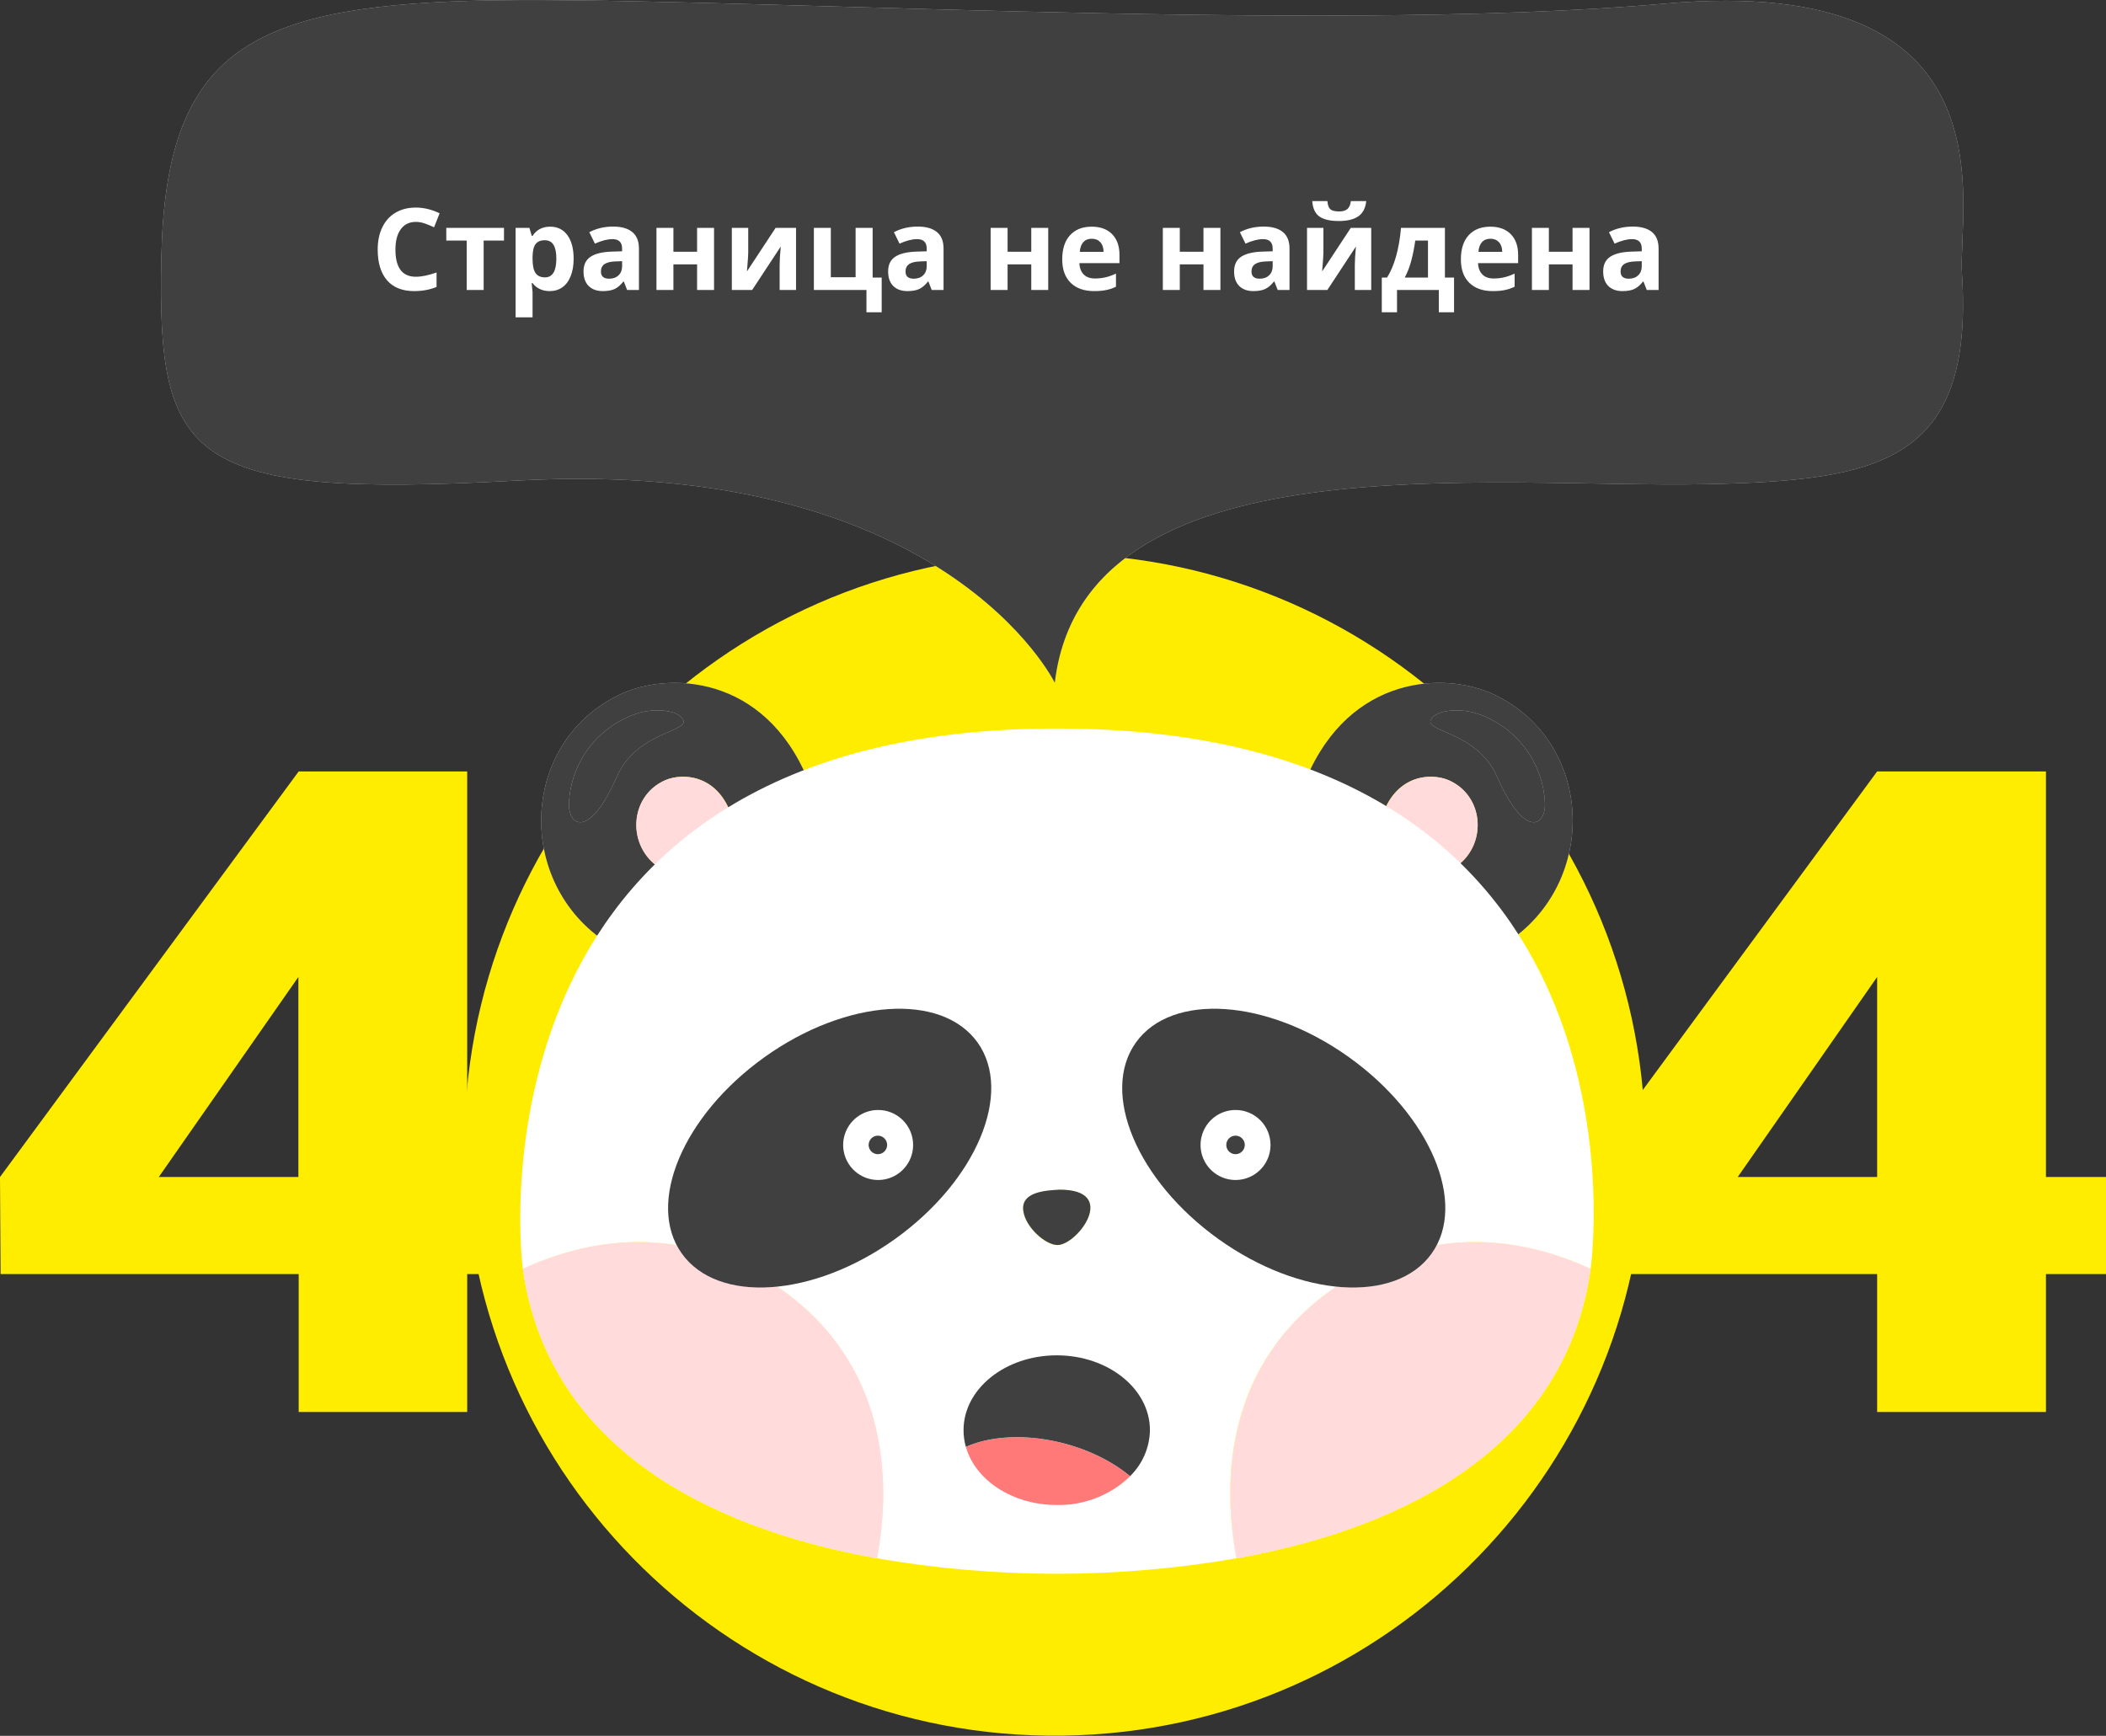 <svg width="370" height="305" viewBox="0 0 370 305" fill="none" xmlns="http://www.w3.org/2000/svg">
<rect x="0" y="0" width="370" height="305" fill="#333333" stroke="none"/>
<g clip-path="url(#clip0_2002_2263)">
<path d="M186.738 304.969C244.024 304.188 289.831 257.074 289.051 199.737C288.272 142.4 241.2 96.552 183.913 97.333C126.627 98.113 80.82 145.227 81.6 202.564C82.38 259.901 129.451 305.749 186.738 304.969Z" fill="#FFED00"/>
<path d="M0 206.81L52.477 135.545H82.082V206.81H92.022V223.861H82.082V248.101H52.477V223.861H0.107L0 206.81ZM52.423 206.81V171.659L27.895 206.81H52.423Z" fill="#FFED00"/>
<path d="M277.369 206.81L329.793 135.545H359.451V206.81H370.011V223.861H359.451V248.101H329.793V223.861H277.369V206.81ZM329.793 206.81V171.659L305.296 206.81H329.793Z" fill="#FFED00"/>
<path d="M261.861 121.745C252.723 117.852 235.857 119.157 228.729 138.733L264.458 165.797C281.109 155.228 280.179 129.886 261.861 121.745ZM255.448 152.5L242.943 143.033C245.423 136.187 251.322 135.727 254.518 137.096C260.963 139.941 261.294 148.809 255.48 152.5H255.448Z" fill="white"/>
<path d="M261.861 121.745C252.723 117.852 235.857 119.157 228.729 138.733L264.458 165.797C281.109 155.228 280.179 129.886 261.861 121.745ZM255.448 152.5L242.943 143.033C245.423 136.187 251.322 135.727 254.518 137.096C260.963 139.941 261.294 148.809 255.48 152.5H255.448Z" fill="black" fill-opacity="0.75"/>
<path d="M254.551 137.096C251.345 135.727 245.456 136.187 242.977 143.033L255.481 152.5C261.295 148.809 260.964 139.941 254.551 137.096Z" fill="#FFDBDB"/>
<path d="M109.527 121.745C91.209 129.886 90.29 155.228 106.877 165.797L142.617 138.733C135.542 119.157 118.676 117.852 109.527 121.745ZM115.94 152.5C110.137 148.809 110.457 139.941 116.87 137.096C120.076 135.727 125.965 136.187 128.445 143.033L115.94 152.5Z" fill="white"/>
<path d="M109.527 121.745C91.209 129.886 90.29 155.228 106.877 165.797L142.617 138.733C135.542 119.157 118.676 117.852 109.527 121.745ZM115.94 152.5C110.137 148.809 110.457 139.941 116.87 137.096C120.076 135.727 125.965 136.187 128.445 143.033L115.94 152.5Z" fill="black" fill-opacity="0.75"/>
<path d="M116.839 137.096C110.427 139.941 110.106 148.809 115.909 152.5L128.414 143.033C125.935 136.187 120.035 135.727 116.839 137.096Z" fill="#FFDBDB"/>
<path d="M232.983 227.338C251.366 213.528 269.556 218.352 279.453 222.952C280.468 215.699 288.452 128.003 185.711 128.003H185.604C84.07 128.003 90.846 215.721 91.861 222.952C101.758 218.352 119.938 213.528 138.332 227.338C156.725 241.148 156.319 261.922 154.075 273.807C164.488 275.611 175.036 276.52 185.604 276.524H185.711C196.278 276.52 206.827 275.611 217.239 273.807C214.995 261.922 214.482 241.212 232.983 227.338ZM185.796 218.78C183.658 218.78 180.185 215.667 179.79 212.811C179.276 209.441 183.68 209.185 186.149 209.056C196.644 209.003 189.28 218.759 185.796 218.759V218.78Z" fill="white"/>
<path d="M186.148 209.035C183.68 209.163 179.276 209.42 179.789 212.79C180.185 215.646 183.68 218.759 185.796 218.759C189.28 218.759 196.644 209.003 186.148 209.035Z" fill="white"/>
<path d="M186.148 209.035C183.68 209.163 179.276 209.42 179.789 212.79C180.185 215.646 183.68 218.759 185.796 218.759C189.28 218.759 196.644 209.003 186.148 209.035Z" fill="black" fill-opacity="0.75"/>
<path d="M138.332 227.338C119.938 213.528 101.758 218.352 91.861 222.952C96.136 253.097 122.599 268.159 154.075 273.807C156.319 261.922 156.832 241.212 138.332 227.338Z" fill="white"/>
<path d="M279.454 222.952C269.557 218.352 251.367 213.528 232.984 227.338C214.601 241.148 214.996 261.922 217.241 273.807C248.716 268.159 275.222 253.097 279.454 222.952Z" fill="white"/>
<path d="M138.332 227.338C119.938 213.528 101.758 218.352 91.861 222.952C96.136 253.097 122.599 268.159 154.075 273.807C156.319 261.922 156.832 241.212 138.332 227.338Z" fill="#FFDBDB"/>
<path d="M169.689 254.22C171.346 260.072 177.866 264.436 185.657 264.436C188.039 264.487 190.407 264.065 192.625 263.195C194.843 262.325 196.866 261.023 198.579 259.366C190.883 253.001 177.94 250.583 169.689 254.22Z" fill="#FF7979"/>
<path d="M202.031 251.289C202.031 244.036 194.699 238.142 185.657 238.142C176.615 238.142 169.283 244.036 169.283 251.289C169.282 252.28 169.419 253.267 169.689 254.22C177.94 250.583 190.883 253.001 198.546 259.366C200.725 257.238 201.978 254.336 202.031 251.289Z" fill="white"/>
<path d="M202.031 251.289C202.031 244.036 194.699 238.142 185.657 238.142C176.615 238.142 169.283 244.036 169.283 251.289C169.282 252.28 169.419 253.267 169.689 254.22C177.94 250.583 190.883 253.001 198.546 259.366C200.725 257.238 201.978 254.336 202.031 251.289Z" fill="black" fill-opacity="0.75"/>
<path d="M279.454 222.952C269.557 218.352 251.367 213.528 232.984 227.338C214.601 241.148 214.996 261.922 217.241 273.807C248.716 268.159 275.222 253.097 279.454 222.952Z" fill="#FFDBDB"/>
<path d="M171.752 183.18C178.047 192.016 171.538 207.484 157.206 217.732C142.874 227.98 126.147 229.114 119.799 220.278C113.45 211.442 120.002 195.974 134.334 185.736C148.666 175.499 165.446 174.354 171.752 183.18Z" fill="white"/>
<path d="M171.752 183.18C178.047 192.016 171.538 207.484 157.206 217.732C142.874 227.98 126.147 229.114 119.799 220.278C113.45 211.442 120.002 195.974 134.334 185.736C148.666 175.499 165.446 174.354 171.752 183.18Z" fill="black" fill-opacity="0.75"/>
<path d="M199.562 183.18C193.256 192.016 199.776 207.484 214.097 217.732C228.419 227.98 245.167 229.114 251.505 220.278C257.843 211.442 251.302 195.974 236.969 185.736C222.637 175.499 205.868 174.354 199.562 183.18Z" fill="white"/>
<path d="M199.562 183.18C193.256 192.016 199.776 207.484 214.097 217.732C228.419 227.98 245.167 229.114 251.505 220.278C257.843 211.442 251.302 195.974 236.969 185.736C222.637 175.499 205.868 174.354 199.562 183.18Z" fill="black" fill-opacity="0.75"/>
<path d="M217.069 195.032C215.853 195.032 214.665 195.393 213.654 196.07C212.643 196.746 211.855 197.707 211.391 198.832C210.926 199.956 210.805 201.194 211.043 202.387C211.281 203.581 211.867 204.677 212.728 205.536C213.588 206.396 214.684 206.981 215.877 207.217C217.07 207.453 218.306 207.33 219.428 206.863C220.551 206.396 221.51 205.606 222.184 204.593C222.858 203.58 223.217 202.389 223.215 201.172C223.215 200.365 223.056 199.566 222.747 198.82C222.438 198.075 221.985 197.397 221.414 196.827C220.843 196.257 220.166 195.805 219.42 195.497C218.675 195.189 217.876 195.031 217.069 195.032ZM217.069 202.798C216.748 202.798 216.434 202.703 216.167 202.524C215.9 202.346 215.691 202.092 215.568 201.795C215.445 201.498 215.413 201.171 215.476 200.855C215.539 200.54 215.693 200.25 215.921 200.023C216.148 199.795 216.437 199.64 216.752 199.578C217.067 199.515 217.394 199.547 217.691 199.67C217.988 199.793 218.242 200.002 218.42 200.269C218.599 200.537 218.694 200.851 218.694 201.172C218.694 201.604 218.523 202.017 218.218 202.322C217.913 202.627 217.5 202.798 217.069 202.798Z" fill="white"/>
<path d="M154.236 195.032C153.021 195.041 151.836 195.409 150.831 196.091C149.825 196.773 149.044 197.738 148.586 198.864C148.128 199.99 148.014 201.226 148.258 202.417C148.501 203.608 149.092 204.7 149.955 205.555C150.819 206.41 151.916 206.99 153.108 207.221C154.3 207.453 155.535 207.326 156.655 206.855C157.775 206.385 158.73 205.594 159.401 204.58C160.072 203.567 160.428 202.377 160.424 201.162C160.422 200.352 160.261 199.55 159.949 198.803C159.636 198.056 159.179 197.378 158.604 196.808C158.029 196.238 157.347 195.788 156.597 195.483C155.847 195.178 155.045 195.025 154.236 195.032ZM154.236 202.798C153.914 202.798 153.6 202.703 153.333 202.524C153.066 202.346 152.858 202.092 152.735 201.795C152.612 201.498 152.579 201.171 152.642 200.855C152.705 200.54 152.86 200.25 153.087 200.023C153.314 199.795 153.603 199.64 153.919 199.578C154.234 199.515 154.56 199.547 154.857 199.67C155.154 199.793 155.408 200.002 155.586 200.269C155.765 200.537 155.86 200.851 155.86 201.172C155.86 201.386 155.818 201.597 155.736 201.795C155.655 201.992 155.535 202.171 155.384 202.322C155.233 202.473 155.054 202.593 154.857 202.675C154.66 202.756 154.449 202.798 154.236 202.798Z" fill="white"/>
<path d="M258.955 125.211C262.467 126.243 265.565 128.358 267.806 131.254C270.048 134.151 271.319 137.681 271.438 141.343C271.438 145.279 267.74 147.237 263.038 136.508C259.521 128.495 250.212 128.634 251.399 126.431C252.339 124.687 256.326 124.495 258.955 125.211Z" fill="white"/>
<path d="M258.955 125.211C262.467 126.243 265.565 128.358 267.806 131.254C270.048 134.151 271.319 137.681 271.438 141.343C271.438 145.279 267.74 147.237 263.038 136.508C259.521 128.495 250.212 128.634 251.399 126.431C252.339 124.687 256.326 124.495 258.955 125.211Z" fill="black" fill-opacity="0.75"/>
<path d="M112.434 125.211C108.922 126.243 105.825 128.358 103.583 131.254C101.342 134.151 100.071 137.681 99.951 141.343C99.951 145.279 103.66 147.237 108.352 136.508C111.868 128.495 121.177 128.634 120.001 126.431C119.082 124.687 115.074 124.495 112.434 125.211Z" fill="white"/>
<path d="M112.434 125.211C108.922 126.243 105.825 128.358 103.583 131.254C101.342 134.151 100.071 137.681 99.951 141.343C99.951 145.279 103.66 147.237 108.352 136.508C111.868 128.495 121.177 128.634 120.001 126.431C119.082 124.687 115.074 124.495 112.434 125.211Z" fill="black" fill-opacity="0.75"/>
<path d="M185.315 119.98C190.445 76.828 261.658 85.845 299.674 85.075C330.412 84.444 346.828 81.171 344.691 48.041C343.943 36.36 354.438 -4.857 292.438 0.642C230.439 6.14 122.332 -1.016 82.851 0.139C43.37 1.294 29.092 9.574 28.343 45.292C27.595 81.01 33.003 87.611 90.792 84.444C166.002 80.283 185.315 119.98 185.315 119.98Z" fill="white"/>
<path d="M185.315 119.98C190.445 76.828 261.658 85.845 299.674 85.075C330.412 84.444 346.828 81.171 344.691 48.041C343.943 36.36 354.438 -4.857 292.438 0.642C230.439 6.14 122.332 -1.016 82.851 0.139C43.37 1.294 29.092 9.574 28.343 45.292C27.595 81.01 33.003 87.611 90.792 84.444C166.002 80.283 185.315 119.98 185.315 119.98Z" fill="black" fill-opacity="0.75"/>
<path d="M73.057 38.989C71.917 38.989 71.035 39.419 70.41 40.279C69.785 41.131 69.473 42.323 69.473 43.853C69.473 47.036 70.667 48.628 73.057 48.628C74.059 48.628 75.273 48.377 76.699 47.876V50.415C75.527 50.904 74.219 51.148 72.773 51.148C70.697 51.148 69.108 50.519 68.008 49.263C66.908 48 66.357 46.19 66.357 43.833C66.357 42.349 66.628 41.05 67.168 39.937C67.708 38.817 68.483 37.961 69.492 37.368C70.508 36.769 71.696 36.47 73.057 36.47C74.443 36.47 75.837 36.805 77.236 37.476L76.26 39.937C75.726 39.683 75.189 39.461 74.648 39.273C74.108 39.084 73.578 38.989 73.057 38.989ZM88.545 40.034V42.271H84.971V50.952H81.992V42.271H78.408V40.034H88.545ZM96.582 51.148C95.299 51.148 94.294 50.682 93.564 49.751H93.408C93.512 50.663 93.564 51.19 93.564 51.333V55.757H90.586V40.034H93.008L93.428 41.45H93.564C94.261 40.37 95.293 39.829 96.66 39.829C97.949 39.829 98.958 40.327 99.688 41.323C100.417 42.319 100.781 43.703 100.781 45.474C100.781 46.639 100.609 47.651 100.264 48.511C99.925 49.37 99.44 50.025 98.809 50.474C98.177 50.923 97.435 51.148 96.582 51.148ZM95.703 42.212C94.967 42.212 94.43 42.44 94.092 42.896C93.753 43.345 93.578 44.09 93.564 45.132V45.454C93.564 46.626 93.737 47.466 94.082 47.974C94.434 48.482 94.987 48.736 95.742 48.736C97.077 48.736 97.744 47.635 97.744 45.435C97.744 44.361 97.578 43.556 97.246 43.023C96.921 42.482 96.406 42.212 95.703 42.212ZM110.176 50.952L109.6 49.468H109.521C109.02 50.099 108.503 50.539 107.969 50.786C107.441 51.027 106.751 51.148 105.898 51.148C104.85 51.148 104.023 50.848 103.418 50.249C102.819 49.65 102.52 48.797 102.52 47.691C102.52 46.532 102.923 45.679 103.73 45.132C104.544 44.579 105.768 44.273 107.402 44.214L109.297 44.155V43.677C109.297 42.57 108.73 42.017 107.598 42.017C106.725 42.017 105.7 42.28 104.521 42.808L103.535 40.796C104.792 40.139 106.185 39.81 107.715 39.81C109.18 39.81 110.303 40.129 111.084 40.767C111.865 41.405 112.256 42.375 112.256 43.677V50.952H110.176ZM109.297 45.894L108.145 45.933C107.279 45.959 106.634 46.115 106.211 46.401C105.788 46.688 105.576 47.124 105.576 47.71C105.576 48.55 106.058 48.97 107.021 48.97C107.712 48.97 108.262 48.771 108.672 48.374C109.089 47.977 109.297 47.45 109.297 46.792V45.894ZM118.311 40.034V44.234H122.471V40.034H125.449V50.952H122.471V46.45H118.311V50.952H115.332V40.034H118.311ZM131.455 40.034V44.351C131.455 44.806 131.38 45.92 131.23 47.691L136.27 40.034H139.854V50.952H136.973V46.597C136.973 45.822 137.038 44.728 137.168 43.316L132.148 50.952H128.574V40.034H131.455ZM153.311 48.775H154.902V54.868H152.227V50.952H142.988V40.034H145.967V48.716H150.322V40.034H153.311V48.775ZM163.691 50.952L163.115 49.468H163.037C162.536 50.099 162.018 50.539 161.484 50.786C160.957 51.027 160.267 51.148 159.414 51.148C158.366 51.148 157.539 50.848 156.934 50.249C156.335 49.65 156.035 48.797 156.035 47.691C156.035 46.532 156.439 45.679 157.246 45.132C158.06 44.579 159.284 44.273 160.918 44.214L162.812 44.155V43.677C162.812 42.57 162.246 42.017 161.113 42.017C160.241 42.017 159.215 42.28 158.037 42.808L157.051 40.796C158.307 40.139 159.701 39.81 161.23 39.81C162.695 39.81 163.818 40.129 164.6 40.767C165.381 41.405 165.771 42.375 165.771 43.677V50.952H163.691ZM162.812 45.894L161.66 45.933C160.794 45.959 160.15 46.115 159.727 46.401C159.303 46.688 159.092 47.124 159.092 47.71C159.092 48.55 159.574 48.97 160.537 48.97C161.227 48.97 161.777 48.771 162.188 48.374C162.604 47.977 162.812 47.45 162.812 46.792V45.894ZM177.021 40.034V44.234H181.182V40.034H184.16V50.952H181.182V46.45H177.021V50.952H174.043V40.034H177.021ZM191.807 41.948C191.175 41.948 190.68 42.15 190.322 42.554C189.964 42.951 189.759 43.517 189.707 44.253H193.887C193.874 43.517 193.682 42.951 193.311 42.554C192.939 42.15 192.438 41.948 191.807 41.948ZM192.227 51.148C190.469 51.148 189.095 50.663 188.105 49.693C187.116 48.722 186.621 47.349 186.621 45.571C186.621 43.742 187.077 42.329 187.988 41.333C188.906 40.331 190.173 39.829 191.787 39.829C193.33 39.829 194.531 40.269 195.391 41.148C196.25 42.026 196.68 43.241 196.68 44.79V46.236H189.639C189.671 47.082 189.922 47.743 190.391 48.218C190.859 48.693 191.517 48.931 192.363 48.931C193.021 48.931 193.643 48.862 194.229 48.726C194.814 48.589 195.426 48.371 196.064 48.071V50.376C195.544 50.636 194.987 50.829 194.395 50.952C193.802 51.083 193.079 51.148 192.227 51.148ZM207.275 40.034V44.234H211.436V40.034H214.414V50.952H211.436V46.45H207.275V50.952H204.297V40.034H207.275ZM224.473 50.952L223.896 49.468H223.818C223.317 50.099 222.799 50.539 222.266 50.786C221.738 51.027 221.048 51.148 220.195 51.148C219.147 51.148 218.32 50.848 217.715 50.249C217.116 49.65 216.816 48.797 216.816 47.691C216.816 46.532 217.22 45.679 218.027 45.132C218.841 44.579 220.065 44.273 221.699 44.214L223.594 44.155V43.677C223.594 42.57 223.027 42.017 221.895 42.017C221.022 42.017 219.997 42.28 218.818 42.808L217.832 40.796C219.089 40.139 220.482 39.81 222.012 39.81C223.477 39.81 224.6 40.129 225.381 40.767C226.162 41.405 226.553 42.375 226.553 43.677V50.952H224.473ZM223.594 45.894L222.441 45.933C221.576 45.959 220.931 46.115 220.508 46.401C220.085 46.688 219.873 47.124 219.873 47.71C219.873 48.55 220.355 48.97 221.318 48.97C222.008 48.97 222.559 48.771 222.969 48.374C223.385 47.977 223.594 47.45 223.594 46.792V45.894ZM232.51 40.034V44.351C232.51 44.806 232.435 45.92 232.285 47.691L237.324 40.034H240.908V50.952H238.027V46.597C238.027 45.822 238.092 44.728 238.223 43.316L233.203 50.952H229.629V40.034H232.51ZM240.029 35.337C239.906 36.554 239.447 37.443 238.652 38.003C237.858 38.556 236.712 38.833 235.215 38.833C233.672 38.833 232.529 38.566 231.787 38.032C231.051 37.498 230.638 36.6 230.547 35.337H233.213C233.258 36.008 233.424 36.48 233.711 36.753C234.004 37.02 234.525 37.154 235.273 37.154C235.931 37.154 236.419 37.007 236.738 36.714C237.064 36.414 237.262 35.956 237.334 35.337H240.029ZM250.879 48.775V42.271H248.643C248.48 43.482 248.255 44.631 247.969 45.718C247.689 46.805 247.298 47.824 246.797 48.775H250.879ZM255.459 54.868H252.783V50.952H245.439V54.868H242.764V48.775H243.682C244.307 47.804 244.831 46.581 245.254 45.103C245.677 43.625 245.973 41.935 246.143 40.034H253.857V48.775H255.459V54.868ZM261.846 41.948C261.214 41.948 260.719 42.15 260.361 42.554C260.003 42.951 259.798 43.517 259.746 44.253H263.926C263.913 43.517 263.721 42.951 263.35 42.554C262.979 42.15 262.477 41.948 261.846 41.948ZM262.266 51.148C260.508 51.148 259.134 50.663 258.145 49.693C257.155 48.722 256.66 47.349 256.66 45.571C256.66 43.742 257.116 42.329 258.027 41.333C258.945 40.331 260.212 39.829 261.826 39.829C263.369 39.829 264.57 40.269 265.43 41.148C266.289 42.026 266.719 43.241 266.719 44.79V46.236H259.678C259.71 47.082 259.961 47.743 260.43 48.218C260.898 48.693 261.556 48.931 262.402 48.931C263.06 48.931 263.682 48.862 264.268 48.726C264.854 48.589 265.465 48.371 266.104 48.071V50.376C265.583 50.636 265.026 50.829 264.434 50.952C263.841 51.083 263.118 51.148 262.266 51.148ZM272.119 40.034V44.234H276.279V40.034H279.258V50.952H276.279V46.45H272.119V50.952H269.141V40.034H272.119ZM289.316 50.952L288.74 49.468H288.662C288.161 50.099 287.643 50.539 287.109 50.786C286.582 51.027 285.892 51.148 285.039 51.148C283.991 51.148 283.164 50.848 282.559 50.249C281.96 49.65 281.66 48.797 281.66 47.691C281.66 46.532 282.064 45.679 282.871 45.132C283.685 44.579 284.909 44.273 286.543 44.214L288.438 44.155V43.677C288.438 42.57 287.871 42.017 286.738 42.017C285.866 42.017 284.84 42.28 283.662 42.808L282.676 40.796C283.932 40.139 285.326 39.81 286.855 39.81C288.32 39.81 289.443 40.129 290.225 40.767C291.006 41.405 291.396 42.375 291.396 43.677V50.952H289.316ZM288.438 45.894L287.285 45.933C286.419 45.959 285.775 46.115 285.352 46.401C284.928 46.688 284.717 47.124 284.717 47.71C284.717 48.55 285.199 48.97 286.162 48.97C286.852 48.97 287.402 48.771 287.812 48.374C288.229 47.977 288.438 47.45 288.438 46.792V45.894Z" fill="white"/>
</g>
<defs>
<clipPath id="clip0_2002_2263">
<rect width="370" height="305" fill="white"/>
</clipPath>
</defs>
</svg>
